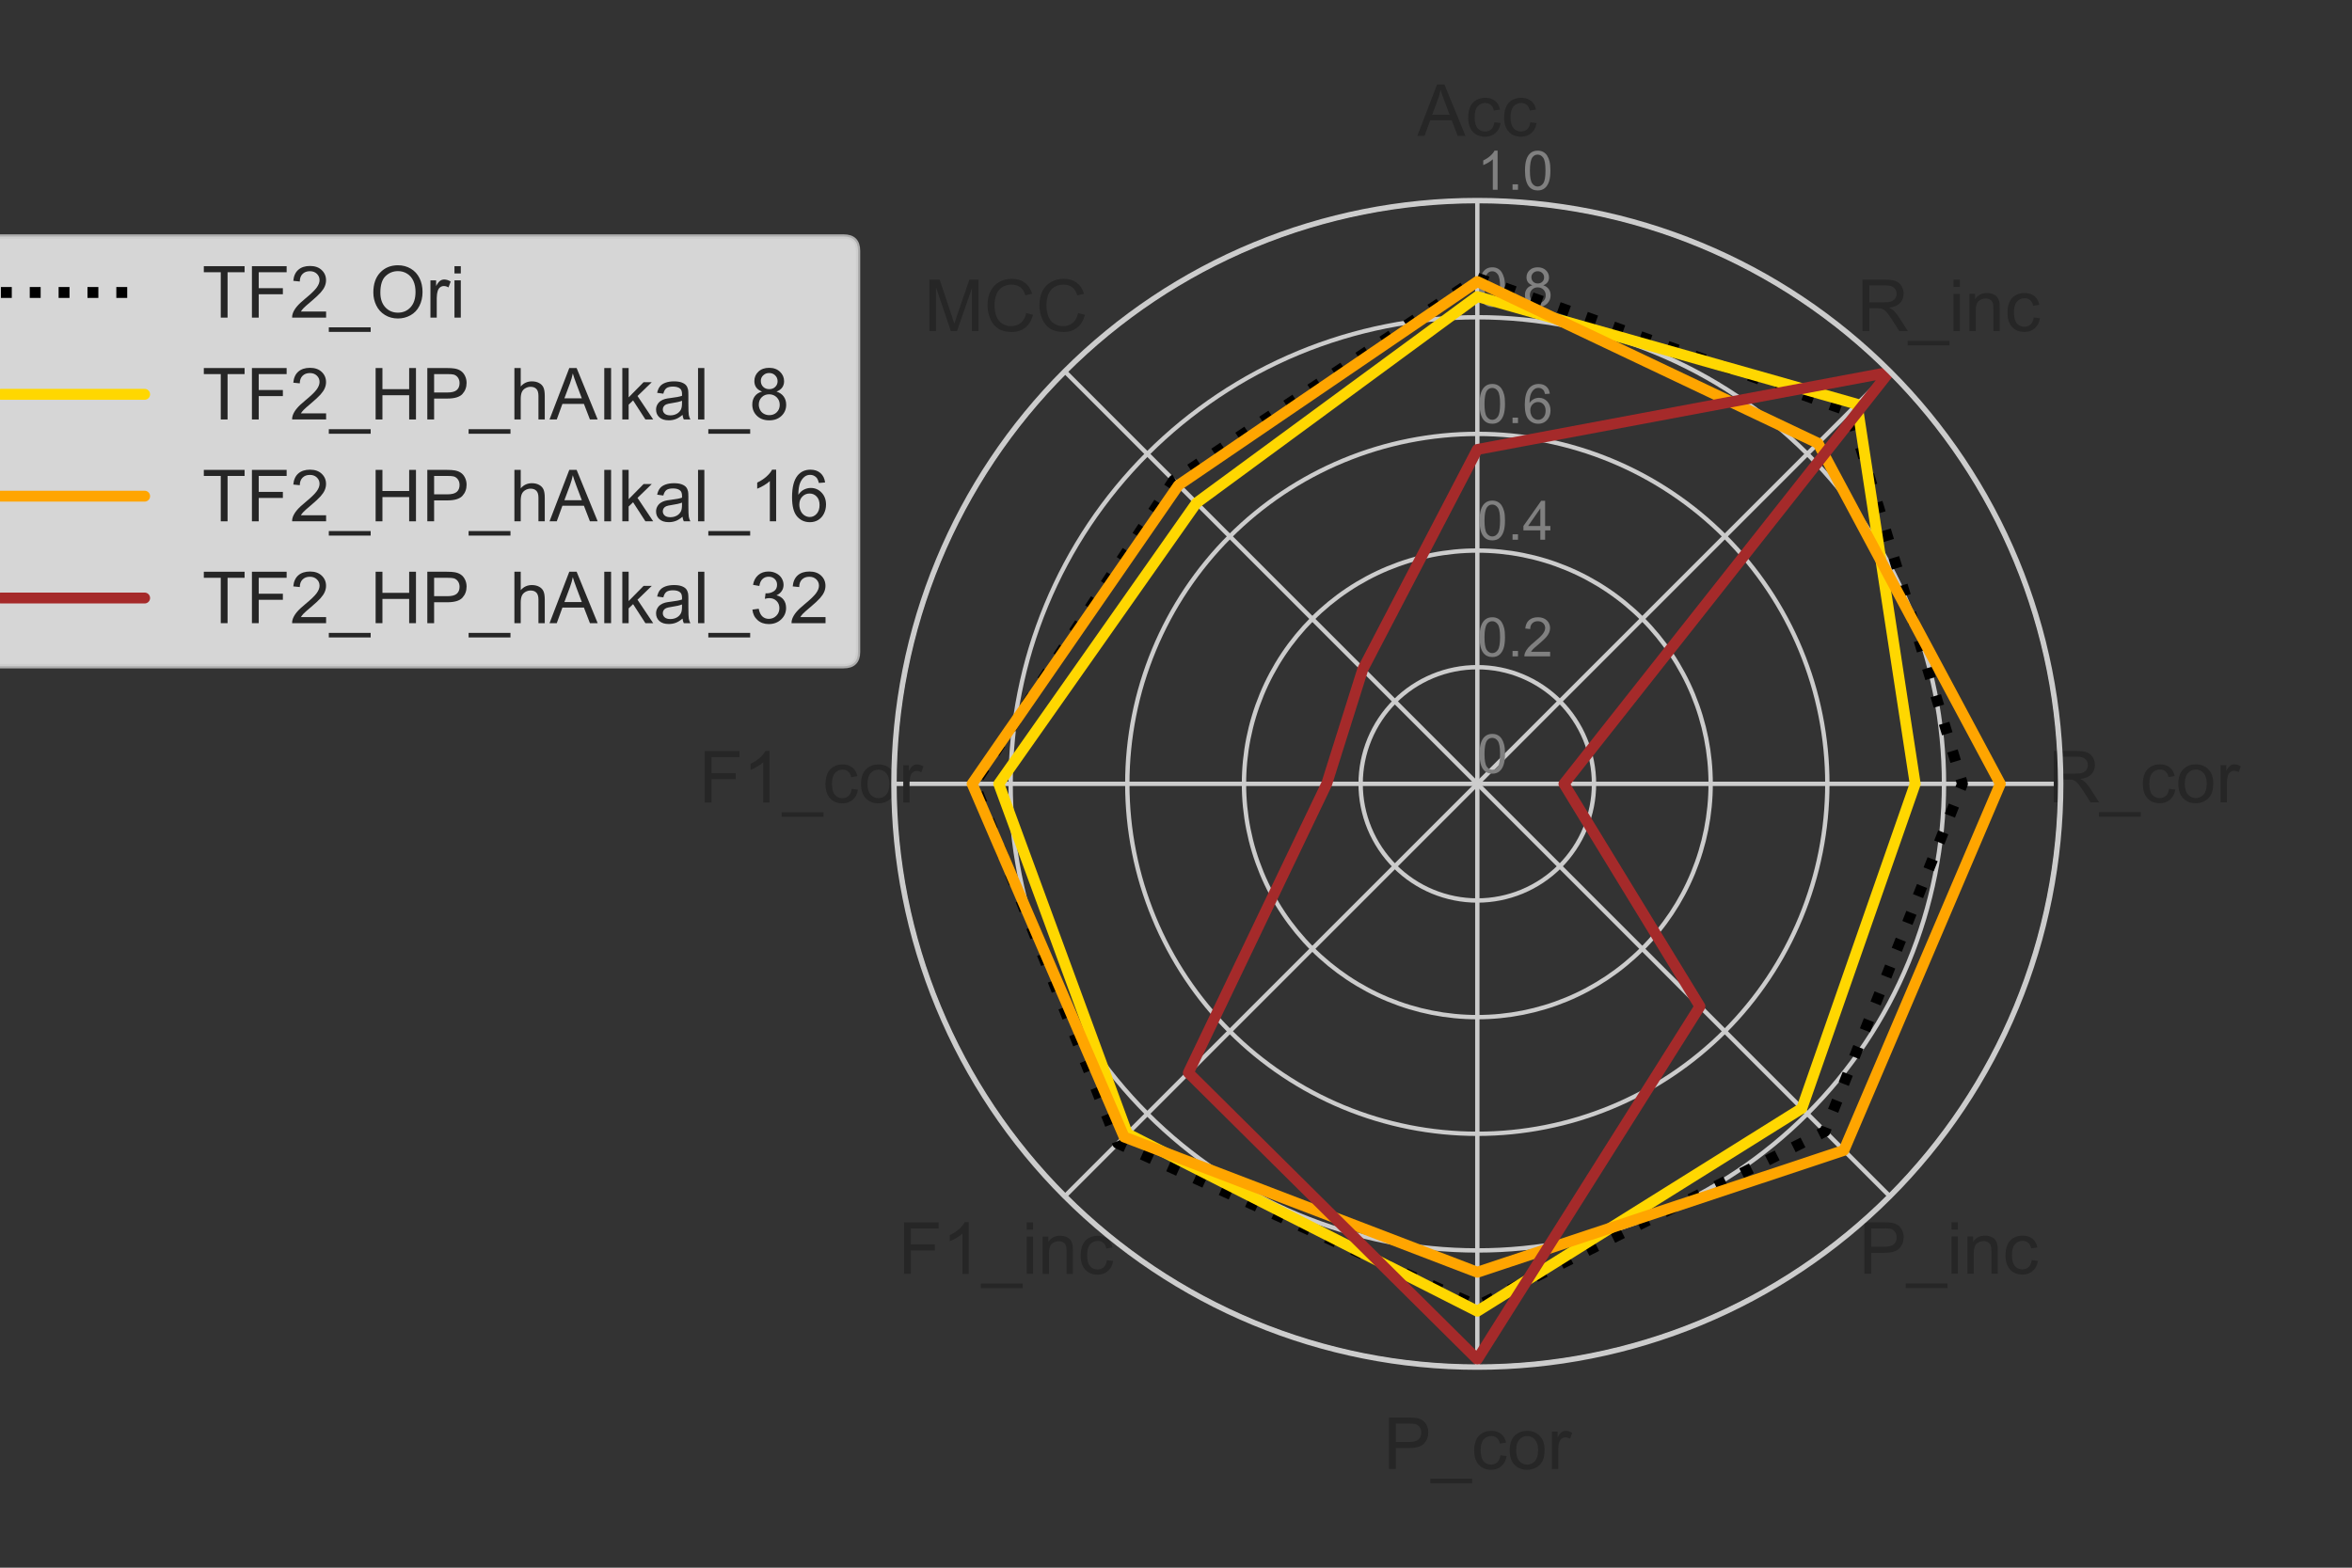 <?xml version="1.0" encoding="utf-8" standalone="no"?>
<!DOCTYPE svg PUBLIC "-//W3C//DTD SVG 1.1//EN"
  "http://www.w3.org/Graphics/SVG/1.1/DTD/svg11.dtd">
<!-- Created with matplotlib (https://matplotlib.org/) -->
<svg height="288pt" version="1.1" viewBox="0 0 432 288" width="432pt" xmlns="http://www.w3.org/2000/svg" xmlns:xlink="http://www.w3.org/1999/xlink">
 <rect x="0" y="0" width="432" height="288" fill="#333333" stroke="none"/>
 <defs>
  <style type="text/css">*{stroke-linecap:butt;stroke-linejoin:round;}</style>
 </defs>
 <g id="figure_1">
  <g id="patch_1">
   <path d="M 0 288 
L 432 288 
L 432 0 
L 0 0 
z
" style="fill:none;"/>
  </g>
  <g id="axes_1">
   <g id="patch_2">
    <path d="M 378.493 144 
C 378.493 129.929 375.721 115.996 370.337 102.996 
C 364.952 89.997 357.059 78.184 347.11 68.235 
C 337.161 58.286 325.348 50.393 312.349 45.008 
C 299.349 39.624 285.416 36.852 271.345 36.852 
C 257.274 36.852 243.341 39.624 230.341 45.008 
C 217.342 50.393 205.529 58.286 195.58 68.235 
C 185.631 78.184 177.738 89.997 172.353 102.996 
C 166.969 115.996 164.197 129.929 164.197 144 
C 164.197 158.071 166.969 172.004 172.353 185.004 
C 177.738 198.003 185.631 209.816 195.58 219.765 
C 205.529 229.714 217.342 237.607 230.341 242.992 
C 243.341 248.376 257.274 251.148 271.345 251.148 
C 285.416 251.148 299.349 248.376 312.349 242.992 
C 325.348 237.607 337.161 229.714 347.11 219.765 
C 357.059 209.816 364.952 198.003 370.337 185.004 
C 375.721 172.004 378.493 158.071 378.493 144 
M 271.345 144 
C 271.345 144 271.345 144 271.345 144 
C 271.345 144 271.345 144 271.345 144 
C 271.345 144 271.345 144 271.345 144 
C 271.345 144 271.345 144 271.345 144 
C 271.345 144 271.345 144 271.345 144 
C 271.345 144 271.345 144 271.345 144 
C 271.345 144 271.345 144 271.345 144 
C 271.345 144 271.345 144 271.345 144 
C 271.345 144 271.345 144 271.345 144 
C 271.345 144 271.345 144 271.345 144 
C 271.345 144 271.345 144 271.345 144 
C 271.345 144 271.345 144 271.345 144 
C 271.345 144 271.345 144 271.345 144 
C 271.345 144 271.345 144 271.345 144 
C 271.345 144 271.345 144 271.345 144 
C 271.345 144 271.345 144 271.345 144 
M 378.493 144 
z
" style="fill:none;"/>
   </g>
   <g id="matplotlib.axis_1">
    <g id="xtick_1">
     <g id="line2d_1">
      <path clip-path="url(#p8d37d8334c)" d="M 271.345 144 
L 271.345 36.852 
" style="fill:none;stroke:#cccccc;stroke-linecap:round;stroke-width:0.8;"/>
     </g>
     <g id="text_1">
      <!-- Acc -->
      <g style="fill:#262626;" transform="translate(260.343 24.964)scale(0.132 -0.132)">
       <defs>
        <path d="M -0.141 0 
L 27.344 71.578 
L 37.547 71.578 
L 66.844 0 
L 56.062 0 
L 47.703 21.688 
L 17.781 21.688 
L 9.906 0 
z
M 20.516 29.391 
L 44.781 29.391 
L 37.312 49.219 
Q 33.891 58.25 32.234 64.062 
Q 30.859 57.172 28.375 50.391 
z
" id="ArialMT-65"/>
        <path d="M 40.438 19 
L 49.078 17.875 
Q 47.656 8.938 41.812 3.875 
Q 35.984 -1.172 27.484 -1.172 
Q 16.844 -1.172 10.375 5.781 
Q 3.906 12.75 3.906 25.734 
Q 3.906 34.125 6.688 40.422 
Q 9.469 46.734 15.156 49.875 
Q 20.844 53.031 27.547 53.031 
Q 35.984 53.031 41.359 48.75 
Q 46.734 44.484 48.25 36.625 
L 39.703 35.297 
Q 38.484 40.531 35.375 43.156 
Q 32.281 45.797 27.875 45.797 
Q 21.234 45.797 17.078 41.031 
Q 12.938 36.281 12.938 25.984 
Q 12.938 15.531 16.938 10.797 
Q 20.953 6.062 27.391 6.062 
Q 32.562 6.062 36.031 9.234 
Q 39.5 12.406 40.438 19 
z
" id="ArialMT-99"/>
       </defs>
       <use xlink:href="#ArialMT-65"/>
       <use x="66.699" xlink:href="#ArialMT-99"/>
       <use x="116.699" xlink:href="#ArialMT-99"/>
      </g>
     </g>
    </g>
    <g id="xtick_2">
     <g id="line2d_2">
      <path clip-path="url(#p8d37d8334c)" d="M 271.345 144 
L 347.11 68.235 
" style="fill:none;stroke:#cccccc;stroke-linecap:round;stroke-width:0.8;"/>
     </g>
     <g id="text_2">
      <!-- R_inc -->
      <g style="fill:#262626;" transform="translate(341.055 60.829)scale(0.132 -0.132)">
       <defs>
        <path d="M 7.859 0 
L 7.859 71.578 
L 39.594 71.578 
Q 49.172 71.578 54.141 69.641 
Q 59.125 67.719 62.109 62.828 
Q 65.094 57.953 65.094 52.047 
Q 65.094 44.438 60.156 39.203 
Q 55.219 33.984 44.922 32.562 
Q 48.688 30.766 50.641 29 
Q 54.781 25.203 58.5 19.484 
L 70.953 0 
L 59.031 0 
L 49.562 14.891 
Q 45.406 21.344 42.719 24.75 
Q 40.047 28.172 37.922 29.531 
Q 35.797 30.906 33.594 31.453 
Q 31.984 31.781 28.328 31.781 
L 17.328 31.781 
L 17.328 0 
z
M 17.328 39.984 
L 37.703 39.984 
Q 44.188 39.984 47.844 41.328 
Q 51.516 42.672 53.422 45.625 
Q 55.328 48.578 55.328 52.047 
Q 55.328 57.125 51.641 60.391 
Q 47.953 63.672 39.984 63.672 
L 17.328 63.672 
z
" id="ArialMT-82"/>
        <path d="M -1.516 -19.875 
L -1.516 -13.531 
L 56.734 -13.531 
L 56.734 -19.875 
z
" id="ArialMT-95"/>
        <path d="M 6.641 61.469 
L 6.641 71.578 
L 15.438 71.578 
L 15.438 61.469 
z
M 6.641 0 
L 6.641 51.859 
L 15.438 51.859 
L 15.438 0 
z
" id="ArialMT-105"/>
        <path d="M 6.594 0 
L 6.594 51.859 
L 14.5 51.859 
L 14.5 44.484 
Q 20.219 53.031 31 53.031 
Q 35.688 53.031 39.625 51.344 
Q 43.562 49.656 45.516 46.922 
Q 47.469 44.188 48.25 40.438 
Q 48.734 37.984 48.734 31.891 
L 48.734 0 
L 39.938 0 
L 39.938 31.547 
Q 39.938 36.922 38.906 39.578 
Q 37.891 42.234 35.281 43.812 
Q 32.672 45.406 29.156 45.406 
Q 23.531 45.406 19.453 41.844 
Q 15.375 38.281 15.375 28.328 
L 15.375 0 
z
" id="ArialMT-110"/>
       </defs>
       <use xlink:href="#ArialMT-82"/>
       <use x="72.217" xlink:href="#ArialMT-95"/>
       <use x="127.832" xlink:href="#ArialMT-105"/>
       <use x="150.049" xlink:href="#ArialMT-110"/>
       <use x="205.664" xlink:href="#ArialMT-99"/>
      </g>
     </g>
    </g>
    <g id="xtick_3">
     <g id="line2d_3">
      <path clip-path="url(#p8d37d8334c)" d="M 271.345 144 
L 378.493 144 
" style="fill:none;stroke:#cccccc;stroke-linecap:round;stroke-width:0.8;"/>
     </g>
     <g id="text_3">
      <!-- R_cor -->
      <g style="fill:#262626;" transform="translate(376.189 147.412)scale(0.132 -0.132)">
       <defs>
        <path d="M 3.328 25.922 
Q 3.328 40.328 11.328 47.266 
Q 18.016 53.031 27.641 53.031 
Q 38.328 53.031 45.109 46.016 
Q 51.906 39.016 51.906 26.656 
Q 51.906 16.656 48.906 10.906 
Q 45.906 5.172 40.156 2 
Q 34.422 -1.172 27.641 -1.172 
Q 16.75 -1.172 10.031 5.812 
Q 3.328 12.797 3.328 25.922 
z
M 12.359 25.922 
Q 12.359 15.969 16.703 11.016 
Q 21.047 6.062 27.641 6.062 
Q 34.188 6.062 38.531 11.031 
Q 42.875 16.016 42.875 26.219 
Q 42.875 35.844 38.5 40.797 
Q 34.125 45.75 27.641 45.75 
Q 21.047 45.75 16.703 40.812 
Q 12.359 35.891 12.359 25.922 
z
" id="ArialMT-111"/>
        <path d="M 6.5 0 
L 6.5 51.859 
L 14.406 51.859 
L 14.406 44 
Q 17.438 49.516 20 51.266 
Q 22.562 53.031 25.641 53.031 
Q 30.078 53.031 34.672 50.203 
L 31.641 42.047 
Q 28.422 43.953 25.203 43.953 
Q 22.312 43.953 20.016 42.219 
Q 17.719 40.484 16.75 37.406 
Q 15.281 32.719 15.281 27.156 
L 15.281 0 
z
" id="ArialMT-114"/>
       </defs>
       <use xlink:href="#ArialMT-82"/>
       <use x="72.217" xlink:href="#ArialMT-95"/>
       <use x="127.832" xlink:href="#ArialMT-99"/>
       <use x="177.832" xlink:href="#ArialMT-111"/>
       <use x="233.447" xlink:href="#ArialMT-114"/>
      </g>
     </g>
    </g>
    <g id="xtick_4">
     <g id="line2d_4">
      <path clip-path="url(#p8d37d8334c)" d="M 271.345 144 
L 347.11 219.765 
" style="fill:none;stroke:#cccccc;stroke-linecap:round;stroke-width:0.8;"/>
     </g>
     <g id="text_4">
      <!-- P_inc -->
      <g style="fill:#262626;" transform="translate(341.42 233.996)scale(0.132 -0.132)">
       <defs>
        <path d="M 7.719 0 
L 7.719 71.578 
L 34.719 71.578 
Q 41.844 71.578 45.609 70.906 
Q 50.875 70.016 54.438 67.547 
Q 58.016 65.094 60.188 60.641 
Q 62.359 56.203 62.359 50.875 
Q 62.359 41.75 56.547 35.422 
Q 50.734 29.109 35.547 29.109 
L 17.188 29.109 
L 17.188 0 
z
M 17.188 37.547 
L 35.688 37.547 
Q 44.875 37.547 48.734 40.969 
Q 52.594 44.391 52.594 50.594 
Q 52.594 55.078 50.312 58.266 
Q 48.047 61.469 44.344 62.5 
Q 41.938 63.141 35.5 63.141 
L 17.188 63.141 
z
" id="ArialMT-80"/>
       </defs>
       <use xlink:href="#ArialMT-80"/>
       <use x="66.699" xlink:href="#ArialMT-95"/>
       <use x="122.314" xlink:href="#ArialMT-105"/>
       <use x="144.531" xlink:href="#ArialMT-110"/>
       <use x="200.146" xlink:href="#ArialMT-99"/>
      </g>
     </g>
    </g>
    <g id="xtick_5">
     <g id="line2d_5">
      <path clip-path="url(#p8d37d8334c)" d="M 271.345 144 
L 271.345 251.148 
" style="fill:none;stroke:#cccccc;stroke-linecap:round;stroke-width:0.8;"/>
     </g>
     <g id="text_5">
      <!-- P_cor -->
      <g style="fill:#262626;" transform="translate(254.105 269.86)scale(0.132 -0.132)">
       <use xlink:href="#ArialMT-80"/>
       <use x="66.699" xlink:href="#ArialMT-95"/>
       <use x="122.314" xlink:href="#ArialMT-99"/>
       <use x="172.314" xlink:href="#ArialMT-111"/>
       <use x="227.93" xlink:href="#ArialMT-114"/>
      </g>
     </g>
    </g>
    <g id="xtick_6">
     <g id="line2d_6">
      <path clip-path="url(#p8d37d8334c)" d="M 271.345 144 
L 195.58 219.765 
" style="fill:none;stroke:#cccccc;stroke-linecap:round;stroke-width:0.8;"/>
     </g>
     <g id="text_6">
      <!-- F1_inc -->
      <g style="fill:#262626;" transform="translate(164.953 234.016)scale(0.132 -0.132)">
       <defs>
        <path d="M 8.203 0 
L 8.203 71.578 
L 56.5 71.578 
L 56.5 63.141 
L 17.672 63.141 
L 17.672 40.969 
L 51.266 40.969 
L 51.266 32.516 
L 17.672 32.516 
L 17.672 0 
z
" id="ArialMT-70"/>
        <path d="M 37.25 0 
L 28.469 0 
L 28.469 56 
Q 25.297 52.984 20.141 49.953 
Q 14.984 46.922 10.891 45.406 
L 10.891 53.906 
Q 18.266 57.375 23.781 62.297 
Q 29.297 67.234 31.594 71.875 
L 37.25 71.875 
z
" id="ArialMT-49"/>
       </defs>
       <use xlink:href="#ArialMT-70"/>
       <use x="61.084" xlink:href="#ArialMT-49"/>
       <use x="116.699" xlink:href="#ArialMT-95"/>
       <use x="172.314" xlink:href="#ArialMT-105"/>
       <use x="194.531" xlink:href="#ArialMT-110"/>
       <use x="250.146" xlink:href="#ArialMT-99"/>
      </g>
     </g>
    </g>
    <g id="xtick_7">
     <g id="line2d_7">
      <path clip-path="url(#p8d37d8334c)" d="M 271.345 144 
L 164.197 144 
" style="fill:none;stroke:#cccccc;stroke-linecap:round;stroke-width:0.8;"/>
     </g>
     <g id="text_7">
      <!-- F1_cor -->
      <g style="fill:#262626;" transform="translate(128.358 147.432)scale(0.132 -0.132)">
       <use xlink:href="#ArialMT-70"/>
       <use x="61.084" xlink:href="#ArialMT-49"/>
       <use x="116.699" xlink:href="#ArialMT-95"/>
       <use x="172.314" xlink:href="#ArialMT-99"/>
       <use x="222.314" xlink:href="#ArialMT-111"/>
       <use x="277.93" xlink:href="#ArialMT-114"/>
      </g>
     </g>
    </g>
    <g id="xtick_8">
     <g id="line2d_8">
      <path clip-path="url(#p8d37d8334c)" d="M 271.345 144 
L 195.58 68.235 
" style="fill:none;stroke:#cccccc;stroke-linecap:round;stroke-width:0.8;"/>
     </g>
     <g id="text_8">
      <!-- MCC -->
      <g style="fill:#262626;" transform="translate(169.731 60.829)scale(0.132 -0.132)">
       <defs>
        <path d="M 7.422 0 
L 7.422 71.578 
L 21.688 71.578 
L 38.625 20.906 
Q 40.969 13.812 42.047 10.297 
Q 43.266 14.203 45.844 21.781 
L 62.984 71.578 
L 75.734 71.578 
L 75.734 0 
L 66.609 0 
L 66.609 59.906 
L 45.797 0 
L 37.25 0 
L 16.547 60.938 
L 16.547 0 
z
" id="ArialMT-77"/>
        <path d="M 58.797 25.094 
L 68.266 22.703 
Q 65.281 11.031 57.547 4.906 
Q 49.812 -1.219 38.625 -1.219 
Q 27.047 -1.219 19.797 3.484 
Q 12.547 8.203 8.766 17.141 
Q 4.984 26.078 4.984 36.328 
Q 4.984 47.516 9.25 55.828 
Q 13.531 64.156 21.406 68.469 
Q 29.297 72.797 38.766 72.797 
Q 49.516 72.797 56.828 67.328 
Q 64.156 61.859 67.047 51.953 
L 57.719 49.75 
Q 55.219 57.562 50.484 61.125 
Q 45.75 64.703 38.578 64.703 
Q 30.328 64.703 24.781 60.734 
Q 19.234 56.781 16.984 50.109 
Q 14.75 43.453 14.75 36.375 
Q 14.75 27.25 17.406 20.438 
Q 20.062 13.625 25.672 10.25 
Q 31.297 6.891 37.844 6.891 
Q 45.797 6.891 51.312 11.469 
Q 56.844 16.062 58.797 25.094 
z
" id="ArialMT-67"/>
       </defs>
       <use xlink:href="#ArialMT-77"/>
       <use x="83.301" xlink:href="#ArialMT-67"/>
       <use x="155.518" xlink:href="#ArialMT-67"/>
      </g>
     </g>
    </g>
   </g>
   <g id="matplotlib.axis_2">
    <g id="ytick_1">
     <g id="line2d_9">
      <path clip-path="url(#p8d37d8334c)" d="M 271.345 144 
C 271.345 144 271.345 144 271.345 144 
C 271.345 144 271.345 144 271.345 144 
C 271.345 144 271.345 144 271.345 144 
C 271.345 144 271.345 144 271.345 144 
C 271.345 144 271.345 144 271.345 144 
C 271.345 144 271.345 144 271.345 144 
C 271.345 144 271.345 144 271.345 144 
C 271.345 144 271.345 144 271.345 144 
C 271.345 144 271.345 144 271.345 144 
C 271.345 144 271.345 144 271.345 144 
C 271.345 144 271.345 144 271.345 144 
C 271.345 144 271.345 144 271.345 144 
C 271.345 144 271.345 144 271.345 144 
C 271.345 144 271.345 144 271.345 144 
C 271.345 144 271.345 144 271.345 144 
C 271.345 144 271.345 144 271.345 144 
" style="fill:none;stroke:#cccccc;stroke-linecap:round;stroke-width:0.8;"/>
     </g>
     <g id="text_9">
      <!-- 0 -->
      <g style="fill:#808080;" transform="translate(271.345 142.012)scale(0.1 -0.1)">
       <defs>
        <path d="M 4.156 35.297 
Q 4.156 48 6.766 55.734 
Q 9.375 63.484 14.516 67.672 
Q 19.672 71.875 27.484 71.875 
Q 33.25 71.875 37.594 69.547 
Q 41.938 67.234 44.766 62.859 
Q 47.609 58.5 49.219 52.219 
Q 50.828 45.953 50.828 35.297 
Q 50.828 22.703 48.234 14.969 
Q 45.656 7.234 40.5 3 
Q 35.359 -1.219 27.484 -1.219 
Q 17.141 -1.219 11.234 6.203 
Q 4.156 15.141 4.156 35.297 
z
M 13.188 35.297 
Q 13.188 17.672 17.312 11.828 
Q 21.438 6 27.484 6 
Q 33.547 6 37.672 11.859 
Q 41.797 17.719 41.797 35.297 
Q 41.797 52.984 37.672 58.781 
Q 33.547 64.594 27.391 64.594 
Q 21.344 64.594 17.719 59.469 
Q 13.188 52.938 13.188 35.297 
z
" id="ArialMT-48"/>
       </defs>
       <use xlink:href="#ArialMT-48"/>
      </g>
     </g>
    </g>
    <g id="ytick_2">
     <g id="line2d_10">
      <path clip-path="url(#p8d37d8334c)" d="M 271.345 122.57 
C 274.159 122.57 276.946 123.125 279.546 124.202 
C 282.146 125.279 284.508 126.857 286.498 128.847 
C 288.488 130.837 290.066 133.199 291.143 135.799 
C 292.22 138.399 292.775 141.186 292.775 144 
C 292.775 146.814 292.22 149.601 291.143 152.201 
C 290.066 154.801 288.488 157.163 286.498 159.153 
C 284.508 161.143 282.146 162.721 279.546 163.798 
C 276.946 164.875 274.159 165.43 271.345 165.43 
C 268.531 165.43 265.744 164.875 263.144 163.798 
C 260.544 162.721 258.182 161.143 256.192 159.153 
C 254.202 157.163 252.624 154.801 251.547 152.201 
C 250.47 149.601 249.915 146.814 249.915 144 
C 249.915 141.186 250.47 138.399 251.547 135.799 
C 252.624 133.199 254.202 130.837 256.192 128.847 
C 258.182 126.857 260.544 125.279 263.144 124.202 
C 265.744 123.125 268.531 122.57 271.345 122.57 
" style="fill:none;stroke:#cccccc;stroke-linecap:round;stroke-width:0.8;"/>
     </g>
     <g id="text_10">
      <!-- 0.2 -->
      <g style="fill:#808080;" transform="translate(271.345 120.583)scale(0.1 -0.1)">
       <defs>
        <path d="M 9.078 0 
L 9.078 10.016 
L 19.094 10.016 
L 19.094 0 
z
" id="ArialMT-46"/>
        <path d="M 50.344 8.453 
L 50.344 0 
L 3.031 0 
Q 2.938 3.172 4.047 6.109 
Q 5.859 10.938 9.828 15.625 
Q 13.812 20.312 21.344 26.469 
Q 33.016 36.031 37.109 41.625 
Q 41.219 47.219 41.219 52.203 
Q 41.219 57.422 37.469 61 
Q 33.734 64.594 27.734 64.594 
Q 21.391 64.594 17.578 60.781 
Q 13.766 56.984 13.719 50.25 
L 4.688 51.172 
Q 5.609 61.281 11.656 66.578 
Q 17.719 71.875 27.938 71.875 
Q 38.234 71.875 44.234 66.156 
Q 50.25 60.453 50.25 52 
Q 50.25 47.703 48.484 43.547 
Q 46.734 39.406 42.656 34.812 
Q 38.578 30.219 29.109 22.219 
Q 21.188 15.578 18.938 13.203 
Q 16.703 10.844 15.234 8.453 
z
" id="ArialMT-50"/>
       </defs>
       <use xlink:href="#ArialMT-48"/>
       <use x="55.615" xlink:href="#ArialMT-46"/>
       <use x="83.398" xlink:href="#ArialMT-50"/>
      </g>
     </g>
    </g>
    <g id="ytick_3">
     <g id="line2d_11">
      <path clip-path="url(#p8d37d8334c)" d="M 271.345 101.141 
C 276.973 101.141 282.547 102.249 287.747 104.403 
C 292.946 106.557 297.671 109.714 301.651 113.694 
C 305.631 117.674 308.788 122.399 310.942 127.598 
C 313.096 132.798 314.204 138.372 314.204 144 
C 314.204 149.628 313.096 155.202 310.942 160.402 
C 308.788 165.601 305.631 170.326 301.651 174.306 
C 297.671 178.286 292.946 181.443 287.747 183.597 
C 282.547 185.751 276.973 186.859 271.345 186.859 
C 265.717 186.859 260.143 185.751 254.943 183.597 
C 249.744 181.443 245.019 178.286 241.039 174.306 
C 237.059 170.326 233.902 165.601 231.748 160.402 
C 229.594 155.202 228.486 149.628 228.486 144 
C 228.486 138.372 229.594 132.798 231.748 127.598 
C 233.902 122.399 237.059 117.674 241.039 113.694 
C 245.019 109.714 249.744 106.557 254.943 104.403 
C 260.143 102.249 265.717 101.141 271.345 101.141 
" style="fill:none;stroke:#cccccc;stroke-linecap:round;stroke-width:0.8;"/>
     </g>
     <g id="text_11">
      <!-- 0.4 -->
      <g style="fill:#808080;" transform="translate(271.345 99.153)scale(0.1 -0.1)">
       <defs>
        <path d="M 32.328 0 
L 32.328 17.141 
L 1.266 17.141 
L 1.266 25.203 
L 33.938 71.578 
L 41.109 71.578 
L 41.109 25.203 
L 50.781 25.203 
L 50.781 17.141 
L 41.109 17.141 
L 41.109 0 
z
M 32.328 25.203 
L 32.328 57.469 
L 9.906 25.203 
z
" id="ArialMT-52"/>
       </defs>
       <use xlink:href="#ArialMT-48"/>
       <use x="55.615" xlink:href="#ArialMT-46"/>
       <use x="83.398" xlink:href="#ArialMT-52"/>
      </g>
     </g>
    </g>
    <g id="ytick_4">
     <g id="line2d_12">
      <path clip-path="url(#p8d37d8334c)" d="M 271.345 79.711 
C 279.787 79.711 288.148 81.374 295.947 84.605 
C 303.747 87.836 310.834 92.571 316.804 98.541 
C 322.774 104.511 327.509 111.598 330.74 119.398 
C 333.971 127.197 335.634 135.558 335.634 144 
C 335.634 152.442 333.971 160.803 330.74 168.602 
C 327.509 176.402 322.774 183.489 316.804 189.459 
C 310.834 195.429 303.747 200.164 295.947 203.395 
C 288.148 206.626 279.787 208.289 271.345 208.289 
C 262.903 208.289 254.542 206.626 246.743 203.395 
C 238.943 200.164 231.856 195.429 225.886 189.459 
C 219.916 183.489 215.181 176.402 211.95 168.602 
C 208.719 160.803 207.056 152.442 207.056 144 
C 207.056 135.558 208.719 127.197 211.95 119.398 
C 215.181 111.598 219.916 104.511 225.886 98.541 
C 231.856 92.571 238.943 87.836 246.743 84.605 
C 254.542 81.374 262.903 79.711 271.345 79.711 
" style="fill:none;stroke:#cccccc;stroke-linecap:round;stroke-width:0.8;"/>
     </g>
     <g id="text_12">
      <!-- 0.6 -->
      <g style="fill:#808080;" transform="translate(271.345 77.724)scale(0.1 -0.1)">
       <defs>
        <path d="M 49.75 54.047 
L 41.016 53.375 
Q 39.844 58.547 37.703 60.891 
Q 34.125 64.656 28.906 64.656 
Q 24.703 64.656 21.531 62.312 
Q 17.391 59.281 14.984 53.469 
Q 12.594 47.656 12.5 36.922 
Q 15.672 41.75 20.266 44.094 
Q 24.859 46.438 29.891 46.438 
Q 38.672 46.438 44.844 39.969 
Q 51.031 33.5 51.031 23.25 
Q 51.031 16.5 48.125 10.719 
Q 45.219 4.938 40.141 1.859 
Q 35.062 -1.219 28.609 -1.219 
Q 17.625 -1.219 10.688 6.859 
Q 3.766 14.938 3.766 33.5 
Q 3.766 54.25 11.422 63.672 
Q 18.109 71.875 29.438 71.875 
Q 37.891 71.875 43.281 67.141 
Q 48.688 62.406 49.75 54.047 
z
M 13.875 23.188 
Q 13.875 18.656 15.797 14.5 
Q 17.719 10.359 21.188 8.172 
Q 24.656 6 28.469 6 
Q 34.031 6 38.031 10.484 
Q 42.047 14.984 42.047 22.703 
Q 42.047 30.125 38.078 34.391 
Q 34.125 38.672 28.125 38.672 
Q 22.172 38.672 18.016 34.391 
Q 13.875 30.125 13.875 23.188 
z
" id="ArialMT-54"/>
       </defs>
       <use xlink:href="#ArialMT-48"/>
       <use x="55.615" xlink:href="#ArialMT-46"/>
       <use x="83.398" xlink:href="#ArialMT-54"/>
      </g>
     </g>
    </g>
    <g id="ytick_5">
     <g id="line2d_13">
      <path clip-path="url(#p8d37d8334c)" d="M 271.345 58.282 
C 282.601 58.282 293.748 60.499 304.148 64.807 
C 314.548 69.114 323.998 75.428 331.957 83.388 
C 339.917 91.347 346.231 100.797 350.538 111.197 
C 354.846 121.597 357.063 132.744 357.063 144 
C 357.063 155.256 354.846 166.403 350.538 176.803 
C 346.231 187.203 339.917 196.653 331.957 204.612 
C 323.998 212.572 314.548 218.886 304.148 223.193 
C 293.748 227.501 282.601 229.718 271.345 229.718 
C 260.089 229.718 248.942 227.501 238.542 223.193 
C 228.142 218.886 218.692 212.572 210.733 204.612 
C 202.773 196.653 196.459 187.203 192.152 176.803 
C 187.844 166.403 185.627 155.256 185.627 144 
C 185.627 132.744 187.844 121.597 192.152 111.197 
C 196.459 100.797 202.773 91.347 210.733 83.388 
C 218.692 75.428 228.142 69.114 238.542 64.807 
C 248.942 60.499 260.089 58.282 271.345 58.282 
" style="fill:none;stroke:#cccccc;stroke-linecap:round;stroke-width:0.8;"/>
     </g>
     <g id="text_13">
      <!-- 0.8 -->
      <g style="fill:#808080;" transform="translate(271.345 56.294)scale(0.1 -0.1)">
       <defs>
        <path d="M 17.672 38.812 
Q 12.203 40.828 9.562 44.531 
Q 6.938 48.25 6.938 53.422 
Q 6.938 61.234 12.547 66.547 
Q 18.172 71.875 27.484 71.875 
Q 36.859 71.875 42.578 66.422 
Q 48.297 60.984 48.297 53.172 
Q 48.297 48.188 45.672 44.5 
Q 43.062 40.828 37.75 38.812 
Q 44.344 36.672 47.781 31.875 
Q 51.219 27.094 51.219 20.453 
Q 51.219 11.281 44.719 5.031 
Q 38.234 -1.219 27.641 -1.219 
Q 17.047 -1.219 10.547 5.047 
Q 4.047 11.328 4.047 20.703 
Q 4.047 27.688 7.594 32.391 
Q 11.141 37.109 17.672 38.812 
z
M 15.922 53.719 
Q 15.922 48.641 19.188 45.406 
Q 22.469 42.188 27.688 42.188 
Q 32.766 42.188 36.016 45.375 
Q 39.266 48.578 39.266 53.219 
Q 39.266 58.062 35.906 61.359 
Q 32.562 64.656 27.594 64.656 
Q 22.562 64.656 19.234 61.422 
Q 15.922 58.203 15.922 53.719 
z
M 13.094 20.656 
Q 13.094 16.891 14.875 13.375 
Q 16.656 9.859 20.172 7.922 
Q 23.688 6 27.734 6 
Q 34.031 6 38.125 10.047 
Q 42.234 14.109 42.234 20.359 
Q 42.234 26.703 38.016 30.859 
Q 33.797 35.016 27.438 35.016 
Q 21.234 35.016 17.156 30.906 
Q 13.094 26.812 13.094 20.656 
z
" id="ArialMT-56"/>
       </defs>
       <use xlink:href="#ArialMT-48"/>
       <use x="55.615" xlink:href="#ArialMT-46"/>
       <use x="83.398" xlink:href="#ArialMT-56"/>
      </g>
     </g>
    </g>
    <g id="ytick_6">
     <g id="line2d_14">
      <path clip-path="url(#p8d37d8334c)" d="M 271.345 36.852 
C 285.416 36.852 299.349 39.624 312.349 45.008 
C 325.348 50.393 337.161 58.286 347.11 68.235 
C 357.059 78.184 364.952 89.997 370.337 102.996 
C 375.721 115.996 378.493 129.929 378.493 144 
C 378.493 158.071 375.721 172.004 370.337 185.004 
C 364.952 198.003 357.059 209.816 347.11 219.765 
C 337.161 229.714 325.348 237.607 312.349 242.992 
C 299.349 248.376 285.416 251.148 271.345 251.148 
C 257.274 251.148 243.341 248.376 230.341 242.992 
C 217.342 237.607 205.529 229.714 195.58 219.765 
C 185.631 209.816 177.738 198.003 172.353 185.004 
C 166.969 172.004 164.197 158.071 164.197 144 
C 164.197 129.929 166.969 115.996 172.353 102.996 
C 177.738 89.997 185.631 78.184 195.58 68.235 
C 205.529 58.286 217.342 50.393 230.341 45.008 
C 243.341 39.624 257.274 36.852 271.345 36.852 
" style="fill:none;stroke:#cccccc;stroke-linecap:round;stroke-width:0.8;"/>
     </g>
     <g id="text_14">
      <!-- 1.0 -->
      <g style="fill:#808080;" transform="translate(271.345 34.864)scale(0.1 -0.1)">
       <use xlink:href="#ArialMT-49"/>
       <use x="55.615" xlink:href="#ArialMT-46"/>
       <use x="83.398" xlink:href="#ArialMT-48"/>
      </g>
     </g>
    </g>
   </g>
   <g id="line2d_15">
    <path clip-path="url(#p8d37d8334c)" d="M 271.345 51.092 
L 339.738 75.607 
L 360.449 144 
L 335.2 207.855 
L 271.345 239.919 
L 205.301 210.044 
L 178.962 144 
L 215.574 88.229 
L 271.345 51.092 
" style="fill:none;stroke:#000000;stroke-dasharray:2,3.3;stroke-dashoffset:0;stroke-width:2;"/>
   </g>
   <g id="line2d_16">
    <path clip-path="url(#p8d37d8334c)" d="M 271.345 54.478 
L 341.087 74.258 
L 351.77 144 
L 330.957 203.612 
L 271.345 240.883 
L 207.066 208.279 
L 183.451 144 
L 219.749 92.404 
L 271.345 54.478 
" style="fill:none;stroke:#ffd700;stroke-linecap:round;stroke-width:2;"/>
   </g>
   <g id="line2d_17">
    <path clip-path="url(#p8d37d8334c)" d="M 271.345 51.724 
L 333.919 81.426 
L 367.403 144 
L 338.677 211.332 
L 271.345 233.726 
L 206.475 208.87 
L 178.555 144 
L 216.468 89.123 
L 271.345 51.724 
" style="fill:none;stroke:#ffa500;stroke-linecap:round;stroke-width:2;"/>
   </g>
   <g id="line2d_18">
    <path clip-path="url(#p8d37d8334c)" d="M 271.345 82.572 
L 346.959 68.386 
L 287.256 144 
L 312.228 184.883 
L 271.345 249.723 
L 218.272 197.073 
L 243.679 144 
L 250.305 122.96 
L 271.345 82.572 
" style="fill:none;stroke:#a52a2a;stroke-linecap:round;stroke-width:2;"/>
   </g>
   <g id="patch_3">
    <path d="M 271.345 36.852 
C 257.274 36.852 243.341 39.624 230.341 45.008 
C 217.342 50.393 205.529 58.286 195.58 68.235 
C 185.631 78.184 177.738 89.997 172.353 102.996 
C 166.969 115.996 164.197 129.929 164.197 144 
C 164.197 158.071 166.969 172.004 172.353 185.004 
C 177.738 198.003 185.631 209.816 195.58 219.765 
C 205.529 229.714 217.342 237.607 230.341 242.992 
C 243.341 248.376 257.274 251.148 271.345 251.148 
C 285.416 251.148 299.349 248.376 312.349 242.992 
C 325.348 237.607 337.161 229.714 347.11 219.765 
C 357.059 209.816 364.952 198.003 370.337 185.004 
C 375.721 172.004 378.493 158.071 378.493 144 
C 378.493 129.929 375.721 115.996 370.337 102.996 
C 364.952 89.997 357.059 78.184 347.11 68.235 
C 337.161 58.286 325.348 50.393 312.349 45.008 
C 299.349 39.624 285.416 36.852 271.345 36.852 
" style="fill:none;stroke:#cccccc;stroke-linecap:square;stroke-linejoin:miter;"/>
   </g>
   <g id="legend_1">
    <g id="patch_4">
     <path d="M -2.474 122.386 
L 154.957 122.386 
Q 157.597 122.386 157.597 119.746 
L 157.597 46.092 
Q 157.597 43.452 154.957 43.452 
L -2.474 43.452 
Q -5.114 43.452 -5.114 46.092 
L -5.114 119.746 
Q -5.114 122.386 -2.474 122.386 
z
" style="fill:#ffffff;opacity:0.8;stroke:#cccccc;stroke-linejoin:miter;stroke-width:0.8;"/>
    </g>
    <g id="line2d_19">
     <path d="M 0.166 53.729 
L 26.566 53.729 
" style="fill:none;stroke:#000000;stroke-dasharray:2,3.3;stroke-dashoffset:0;stroke-width:2;"/>
    </g>
    <g id="line2d_20"/>
    <g id="text_15">
     <!-- TF2_Ori -->
     <g style="fill:#262626;" transform="translate(37.126 58.349)scale(0.132 -0.132)">
      <defs>
       <path d="M 25.922 0 
L 25.922 63.141 
L 2.344 63.141 
L 2.344 71.578 
L 59.078 71.578 
L 59.078 63.141 
L 35.406 63.141 
L 35.406 0 
z
" id="ArialMT-84"/>
       <path d="M 4.828 34.859 
Q 4.828 52.688 14.391 62.766 
Q 23.969 72.859 39.109 72.859 
Q 49.031 72.859 56.984 68.109 
Q 64.938 63.375 69.109 54.906 
Q 73.297 46.438 73.297 35.688 
Q 73.297 24.812 68.891 16.219 
Q 64.5 7.625 56.438 3.203 
Q 48.391 -1.219 39.062 -1.219 
Q 28.953 -1.219 20.984 3.656 
Q 13.031 8.547 8.922 16.984 
Q 4.828 25.438 4.828 34.859 
z
M 14.594 34.719 
Q 14.594 21.781 21.547 14.328 
Q 28.516 6.891 39.016 6.891 
Q 49.703 6.891 56.609 14.406 
Q 63.531 21.922 63.531 35.75 
Q 63.531 44.484 60.578 51 
Q 57.625 57.516 51.922 61.109 
Q 46.234 64.703 39.156 64.703 
Q 29.109 64.703 21.844 57.781 
Q 14.594 50.875 14.594 34.719 
z
" id="ArialMT-79"/>
      </defs>
      <use xlink:href="#ArialMT-84"/>
      <use x="61.084" xlink:href="#ArialMT-70"/>
      <use x="122.168" xlink:href="#ArialMT-50"/>
      <use x="177.783" xlink:href="#ArialMT-95"/>
      <use x="233.398" xlink:href="#ArialMT-79"/>
      <use x="311.182" xlink:href="#ArialMT-114"/>
      <use x="344.482" xlink:href="#ArialMT-105"/>
     </g>
    </g>
    <g id="line2d_21">
     <path d="M 0.166 72.44 
L 26.566 72.44 
" style="fill:none;stroke:#ffd700;stroke-linecap:round;stroke-width:2;"/>
    </g>
    <g id="line2d_22"/>
    <g id="text_16">
     <!-- TF2_HP_hAIkal_8 -->
     <g style="fill:#262626;" transform="translate(37.126 77.06)scale(0.132 -0.132)">
      <defs>
       <path d="M 8.016 0 
L 8.016 71.578 
L 17.484 71.578 
L 17.484 42.188 
L 54.688 42.188 
L 54.688 71.578 
L 64.156 71.578 
L 64.156 0 
L 54.688 0 
L 54.688 33.734 
L 17.484 33.734 
L 17.484 0 
z
" id="ArialMT-72"/>
       <path d="M 6.594 0 
L 6.594 71.578 
L 15.375 71.578 
L 15.375 45.906 
Q 21.531 53.031 30.906 53.031 
Q 36.672 53.031 40.922 50.75 
Q 45.172 48.484 47 44.484 
Q 48.828 40.484 48.828 32.859 
L 48.828 0 
L 40.047 0 
L 40.047 32.859 
Q 40.047 39.453 37.188 42.453 
Q 34.328 45.453 29.109 45.453 
Q 25.203 45.453 21.75 43.422 
Q 18.312 41.406 16.844 37.938 
Q 15.375 34.469 15.375 28.375 
L 15.375 0 
z
" id="ArialMT-104"/>
       <path d="M 9.328 0 
L 9.328 71.578 
L 18.797 71.578 
L 18.797 0 
z
" id="ArialMT-73"/>
       <path d="M 6.641 0 
L 6.641 71.578 
L 15.438 71.578 
L 15.438 30.766 
L 36.234 51.859 
L 47.609 51.859 
L 27.781 32.625 
L 49.609 0 
L 38.766 0 
L 21.625 26.516 
L 15.438 20.562 
L 15.438 0 
z
" id="ArialMT-107"/>
       <path d="M 40.438 6.391 
Q 35.547 2.25 31.031 0.531 
Q 26.516 -1.172 21.344 -1.172 
Q 12.797 -1.172 8.203 3 
Q 3.609 7.172 3.609 13.672 
Q 3.609 17.484 5.344 20.625 
Q 7.078 23.781 9.891 25.688 
Q 12.703 27.594 16.219 28.562 
Q 18.797 29.25 24.031 29.891 
Q 34.672 31.156 39.703 32.906 
Q 39.75 34.719 39.75 35.203 
Q 39.75 40.578 37.25 42.781 
Q 33.891 45.75 27.25 45.75 
Q 21.047 45.75 18.094 43.578 
Q 15.141 41.406 13.719 35.891 
L 5.125 37.062 
Q 6.297 42.578 8.984 45.969 
Q 11.672 49.359 16.75 51.188 
Q 21.828 53.031 28.516 53.031 
Q 35.156 53.031 39.297 51.469 
Q 43.453 49.906 45.406 47.531 
Q 47.359 45.172 48.141 41.547 
Q 48.578 39.312 48.578 33.453 
L 48.578 21.734 
Q 48.578 9.469 49.141 6.219 
Q 49.703 2.984 51.375 0 
L 42.188 0 
Q 40.828 2.734 40.438 6.391 
z
M 39.703 26.031 
Q 34.906 24.078 25.344 22.703 
Q 19.922 21.922 17.672 20.938 
Q 15.438 19.969 14.203 18.094 
Q 12.984 16.219 12.984 13.922 
Q 12.984 10.406 15.641 8.062 
Q 18.312 5.719 23.438 5.719 
Q 28.516 5.719 32.469 7.938 
Q 36.422 10.156 38.281 14.016 
Q 39.703 17 39.703 22.797 
z
" id="ArialMT-97"/>
       <path d="M 6.391 0 
L 6.391 71.578 
L 15.188 71.578 
L 15.188 0 
z
" id="ArialMT-108"/>
      </defs>
      <use xlink:href="#ArialMT-84"/>
      <use x="61.084" xlink:href="#ArialMT-70"/>
      <use x="122.168" xlink:href="#ArialMT-50"/>
      <use x="177.783" xlink:href="#ArialMT-95"/>
      <use x="233.398" xlink:href="#ArialMT-72"/>
      <use x="305.615" xlink:href="#ArialMT-80"/>
      <use x="372.314" xlink:href="#ArialMT-95"/>
      <use x="427.93" xlink:href="#ArialMT-104"/>
      <use x="483.545" xlink:href="#ArialMT-65"/>
      <use x="550.244" xlink:href="#ArialMT-73"/>
      <use x="578.027" xlink:href="#ArialMT-107"/>
      <use x="628.027" xlink:href="#ArialMT-97"/>
      <use x="683.643" xlink:href="#ArialMT-108"/>
      <use x="705.859" xlink:href="#ArialMT-95"/>
      <use x="761.475" xlink:href="#ArialMT-56"/>
     </g>
    </g>
    <g id="line2d_23">
     <path d="M 0.166 91.151 
L 26.566 91.151 
" style="fill:none;stroke:#ffa500;stroke-linecap:round;stroke-width:2;"/>
    </g>
    <g id="line2d_24"/>
    <g id="text_17">
     <!-- TF2_HP_hAIkal_16 -->
     <g style="fill:#262626;" transform="translate(37.126 95.771)scale(0.132 -0.132)">
      <use xlink:href="#ArialMT-84"/>
      <use x="61.084" xlink:href="#ArialMT-70"/>
      <use x="122.168" xlink:href="#ArialMT-50"/>
      <use x="177.783" xlink:href="#ArialMT-95"/>
      <use x="233.398" xlink:href="#ArialMT-72"/>
      <use x="305.615" xlink:href="#ArialMT-80"/>
      <use x="372.314" xlink:href="#ArialMT-95"/>
      <use x="427.93" xlink:href="#ArialMT-104"/>
      <use x="483.545" xlink:href="#ArialMT-65"/>
      <use x="550.244" xlink:href="#ArialMT-73"/>
      <use x="578.027" xlink:href="#ArialMT-107"/>
      <use x="628.027" xlink:href="#ArialMT-97"/>
      <use x="683.643" xlink:href="#ArialMT-108"/>
      <use x="705.859" xlink:href="#ArialMT-95"/>
      <use x="761.475" xlink:href="#ArialMT-49"/>
      <use x="817.09" xlink:href="#ArialMT-54"/>
     </g>
    </g>
    <g id="line2d_25">
     <path d="M 0.166 109.862 
L 26.566 109.862 
" style="fill:none;stroke:#a52a2a;stroke-linecap:round;stroke-width:2;"/>
    </g>
    <g id="line2d_26"/>
    <g id="text_18">
     <!-- TF2_HP_hAIkal_32 -->
     <g style="fill:#262626;" transform="translate(37.126 114.482)scale(0.132 -0.132)">
      <defs>
       <path d="M 4.203 18.891 
L 12.984 20.062 
Q 14.5 12.594 18.141 9.297 
Q 21.781 6 27 6 
Q 33.203 6 37.469 10.297 
Q 41.75 14.594 41.75 20.953 
Q 41.75 27 37.797 30.922 
Q 33.844 34.859 27.734 34.859 
Q 25.25 34.859 21.531 33.891 
L 22.516 41.609 
Q 23.391 41.5 23.922 41.5 
Q 29.547 41.5 34.031 44.422 
Q 38.531 47.359 38.531 53.469 
Q 38.531 58.297 35.25 61.469 
Q 31.984 64.656 26.812 64.656 
Q 21.688 64.656 18.266 61.422 
Q 14.844 58.203 13.875 51.766 
L 5.078 53.328 
Q 6.688 62.156 12.391 67.016 
Q 18.109 71.875 26.609 71.875 
Q 32.469 71.875 37.391 69.359 
Q 42.328 66.844 44.938 62.5 
Q 47.562 58.156 47.562 53.266 
Q 47.562 48.641 45.062 44.828 
Q 42.578 41.016 37.703 38.766 
Q 44.047 37.312 47.562 32.688 
Q 51.078 28.078 51.078 21.141 
Q 51.078 11.766 44.234 5.25 
Q 37.406 -1.266 26.953 -1.266 
Q 17.531 -1.266 11.297 4.344 
Q 5.078 9.969 4.203 18.891 
z
" id="ArialMT-51"/>
      </defs>
      <use xlink:href="#ArialMT-84"/>
      <use x="61.084" xlink:href="#ArialMT-70"/>
      <use x="122.168" xlink:href="#ArialMT-50"/>
      <use x="177.783" xlink:href="#ArialMT-95"/>
      <use x="233.398" xlink:href="#ArialMT-72"/>
      <use x="305.615" xlink:href="#ArialMT-80"/>
      <use x="372.314" xlink:href="#ArialMT-95"/>
      <use x="427.93" xlink:href="#ArialMT-104"/>
      <use x="483.545" xlink:href="#ArialMT-65"/>
      <use x="550.244" xlink:href="#ArialMT-73"/>
      <use x="578.027" xlink:href="#ArialMT-107"/>
      <use x="628.027" xlink:href="#ArialMT-97"/>
      <use x="683.643" xlink:href="#ArialMT-108"/>
      <use x="705.859" xlink:href="#ArialMT-95"/>
      <use x="761.475" xlink:href="#ArialMT-51"/>
      <use x="817.09" xlink:href="#ArialMT-50"/>
     </g>
    </g>
   </g>
  </g>
 </g>
 <defs>
  <clipPath id="p8d37d8334c">
   <path d="M 378.493 144 
C 378.493 129.929 375.721 115.996 370.337 102.996 
C 364.952 89.997 357.059 78.184 347.11 68.235 
C 337.161 58.286 325.348 50.393 312.349 45.008 
C 299.349 39.624 285.416 36.852 271.345 36.852 
C 257.274 36.852 243.341 39.624 230.341 45.008 
C 217.342 50.393 205.529 58.286 195.58 68.235 
C 185.631 78.184 177.738 89.997 172.353 102.996 
C 166.969 115.996 164.197 129.929 164.197 144 
C 164.197 158.071 166.969 172.004 172.353 185.004 
C 177.738 198.003 185.631 209.816 195.58 219.765 
C 205.529 229.714 217.342 237.607 230.341 242.992 
C 243.341 248.376 257.274 251.148 271.345 251.148 
C 285.416 251.148 299.349 248.376 312.349 242.992 
C 325.348 237.607 337.161 229.714 347.11 219.765 
C 357.059 209.816 364.952 198.003 370.337 185.004 
C 375.721 172.004 378.493 158.071 378.493 144 
M 271.345 144 
C 271.345 144 271.345 144 271.345 144 
C 271.345 144 271.345 144 271.345 144 
C 271.345 144 271.345 144 271.345 144 
C 271.345 144 271.345 144 271.345 144 
C 271.345 144 271.345 144 271.345 144 
C 271.345 144 271.345 144 271.345 144 
C 271.345 144 271.345 144 271.345 144 
C 271.345 144 271.345 144 271.345 144 
C 271.345 144 271.345 144 271.345 144 
C 271.345 144 271.345 144 271.345 144 
C 271.345 144 271.345 144 271.345 144 
C 271.345 144 271.345 144 271.345 144 
C 271.345 144 271.345 144 271.345 144 
C 271.345 144 271.345 144 271.345 144 
C 271.345 144 271.345 144 271.345 144 
C 271.345 144 271.345 144 271.345 144 
M 378.493 144 
z
"/>
  </clipPath>
 </defs>
</svg>
